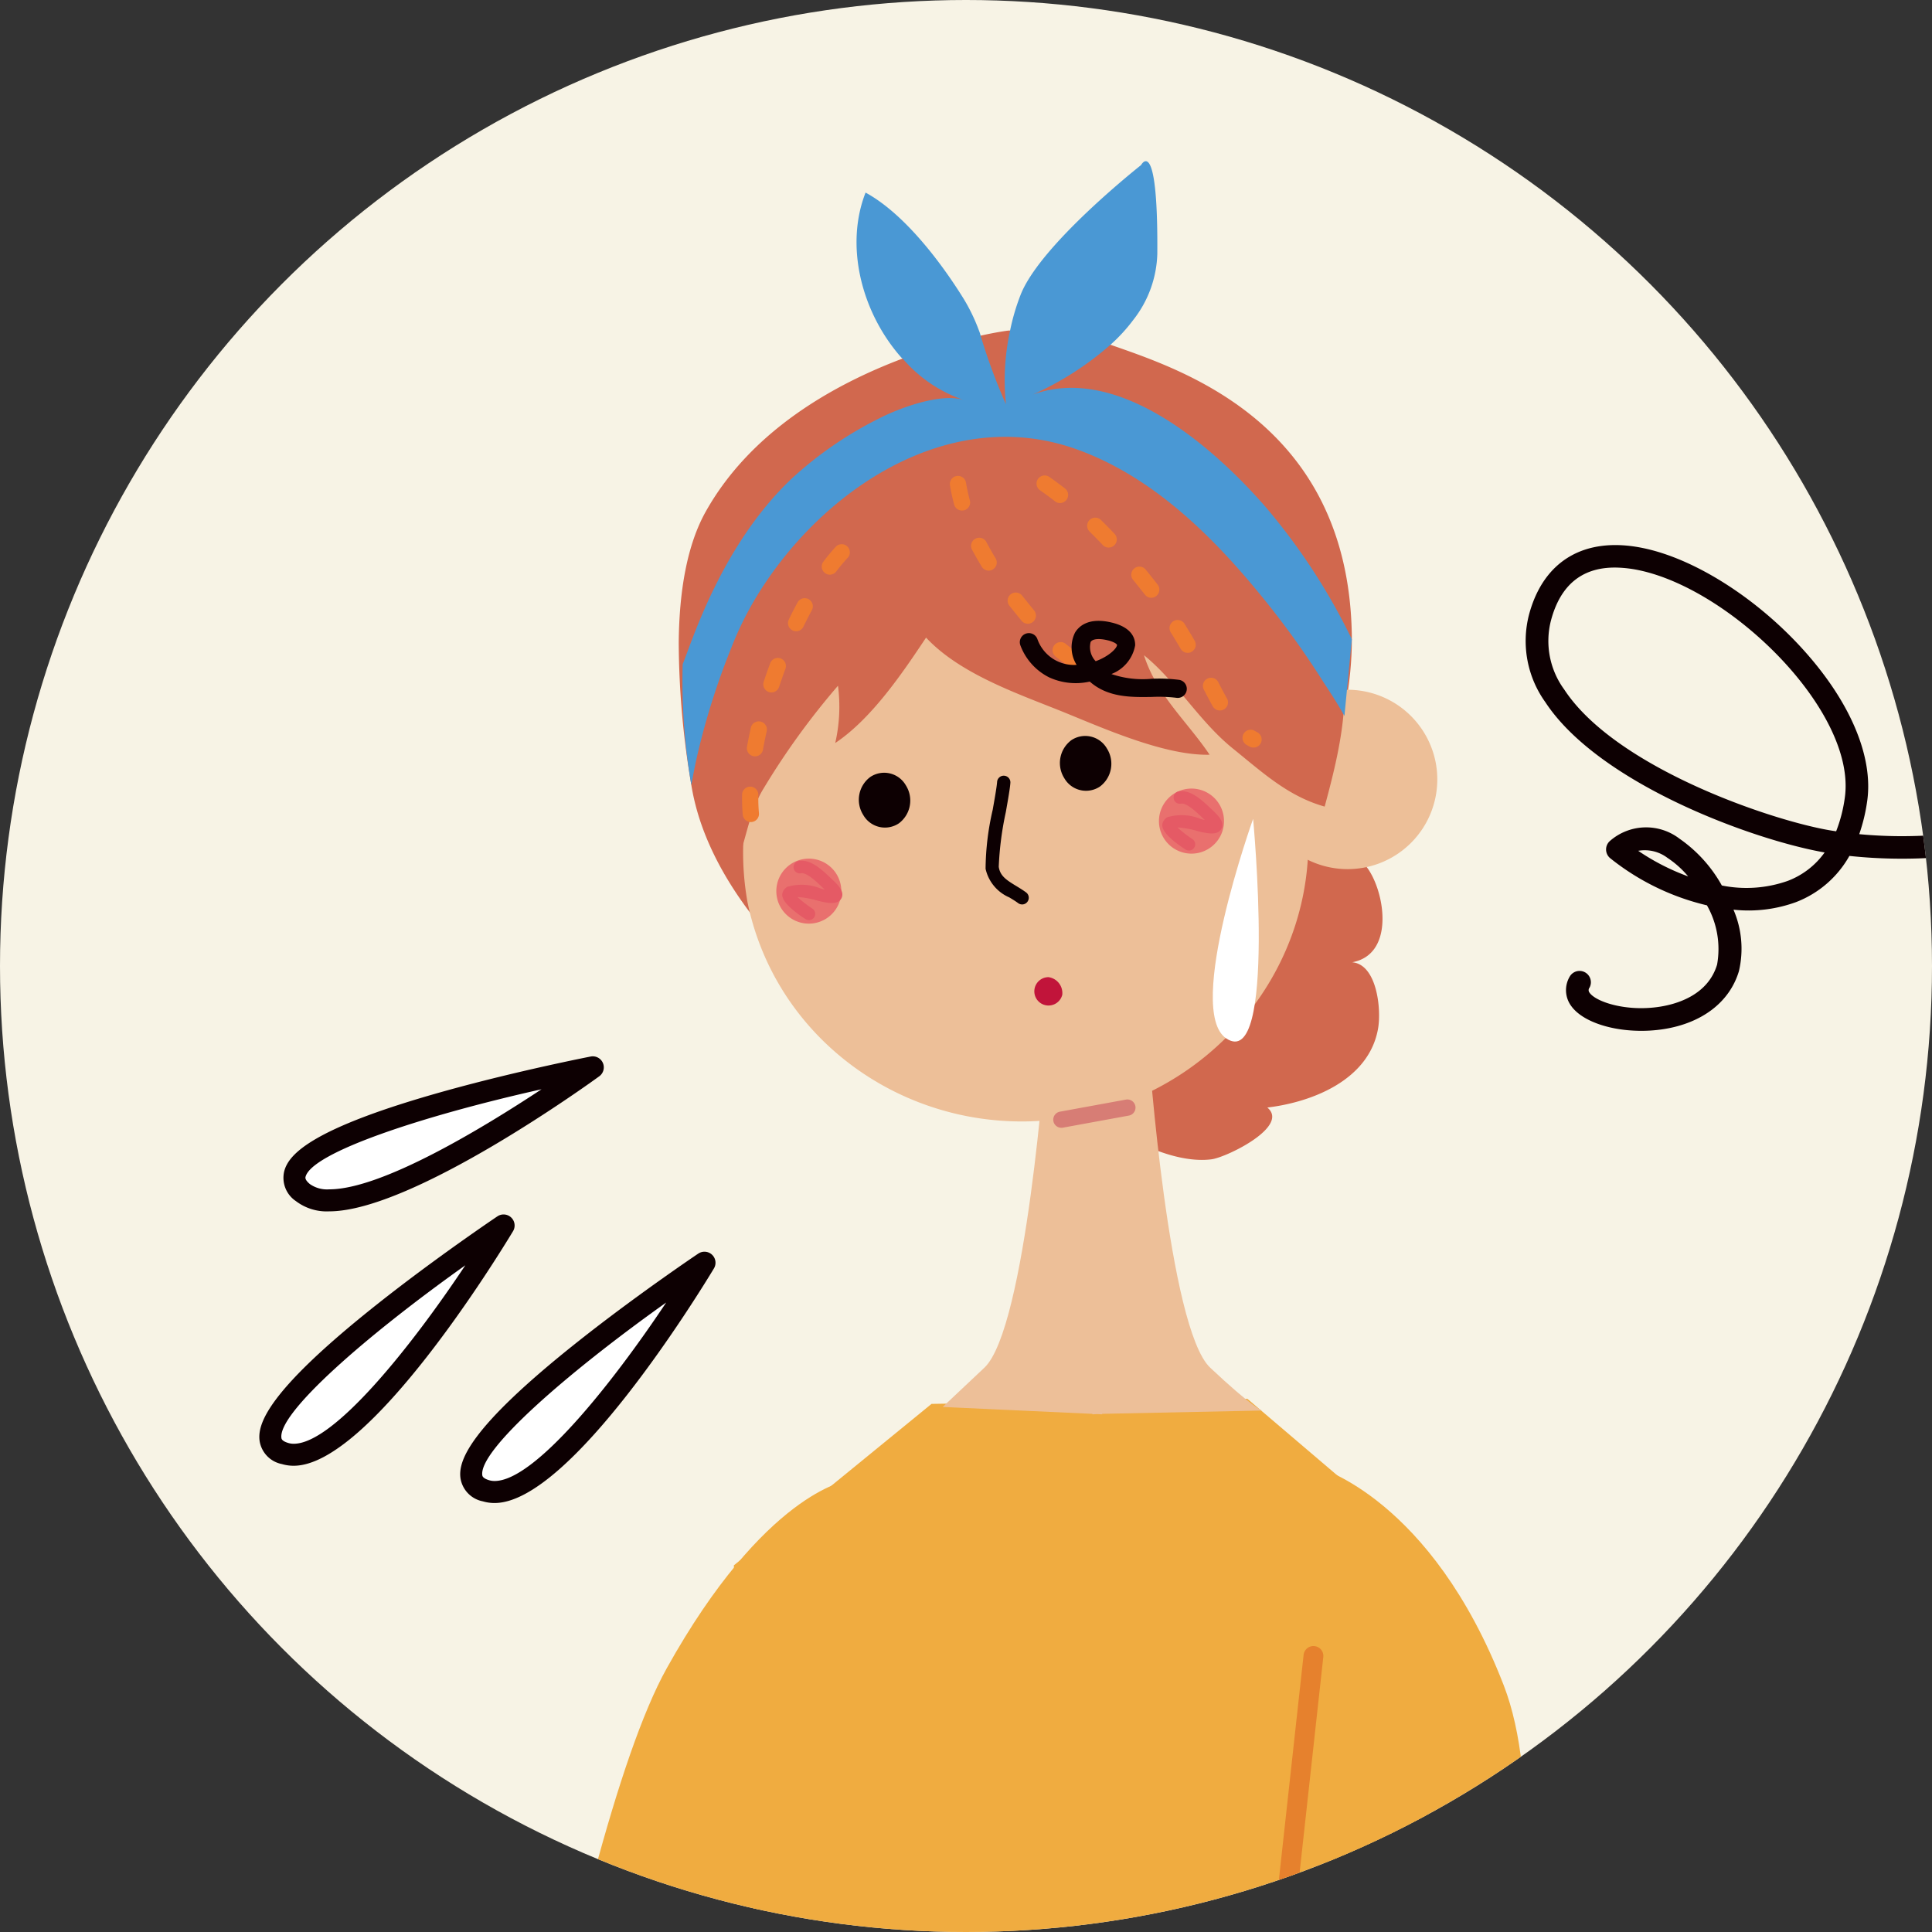 <svg xmlns="http://www.w3.org/2000/svg" xmlns:xlink="http://www.w3.org/1999/xlink" width="140" height="140" viewBox="0 0 140 140"><rect x="0" y="0" width="140" height="140" fill="#333333" stroke="none"/><defs><clipPath id="a"><circle cx="70" cy="70" r="70" transform="translate(0 0.477)" fill="#f7f3e5"/></clipPath></defs><g transform="translate(0 -0.477)"><circle cx="70" cy="70" r="70" transform="translate(0 0.477)" fill="#f7f3e5"/><g clip-path="url(#a)"><g transform="translate(-824.368 -1672.574)"><g transform="translate(840.177 1684.728)"><path d="M1064.889,1955.446s8.216,2.21,13.474,15.789-4.308,46.1-4.308,46.1l-8.186,3.877Z" transform="translate(-985.206 -1860.788)" fill="#f0ac40"/><path d="M997.827,2052.71l-1.968-78.418.049-21.681-13.135-11.19-22.887.369-14.324,11.7,3.346,62.7-2.013,27.927Z" transform="translate(-908.193 -1851.736)" fill="#f0ac40"/><path d="M1026.007,1841.285c2.555,1.327-2.52,3.829-3.689,3.982-2.947.383-7.228-1.841-9.089-4.122-3.667-4.5-2.92-14.653,1.193-18.542a11.17,11.17,0,0,1,8.052-3.269,3.4,3.4,0,0,1,2.968,4.413c2.984-4.1,7.3-1,8.312.616,1.2,1.912,1.73,6.078-1.239,6.625,1.783.161,2.114,3.363,1.88,4.764-.636,3.809-4.889,5.422-8.18,5.781C1026.2,1841.574,1025.982,1841.27,1026.007,1841.285Z" transform="translate(-950.337 -1772.936)" fill="#d1684e"/><path d="M983.062,1744.992c.281,12.222-9.609,25.239-9.609,25.239l-24.125,4.24s-12.422-7.864-14.123-18.411a62.28,62.28,0,0,1-.914-10.317c.033-3.734.6-7.078,1.962-9.506,3.3-5.882,9.351-9.233,14.268-11.084a42.844,42.844,0,0,1,5.648-1.657c1.244-.279,2.014-.369,2.014-.369l.116,0,5.186.388a20.413,20.413,0,0,1,2.086.638C970.689,1725.951,982.712,1729.757,983.062,1744.992Z" transform="translate(-900.917 -1710.85)" fill="#d1684e"/><path d="M987.841,1787.627c2.236,10.82-4.961,21.455-16.076,23.749s-21.929-4.624-24.156-15.446a20.547,20.547,0,0,1,40.232-8.3Z" transform="translate(-909.25 -1742.227)" fill="#edbf98"/><path d="M1065.5,1801.717a6.5,6.5,0,1,1-7.69-5.061A6.509,6.509,0,0,1,1065.5,1801.717Z" transform="translate(-977.289 -1758.217)" fill="#edbf98"/><path d="M942.6,1763.285a37.357,37.357,0,0,0-.316,6.691c.072,1.273-.115,4.359.985,5.209.977-2.007,1.1-4.4,2.312-6.357a54,54,0,0,1,5.382-7.429,11.786,11.786,0,0,1-.2,4.151c2.626-1.753,4.858-5.046,6.582-7.639,2.539,2.716,6.866,4.133,10.164,5.48,2.891,1.18,7.227,3.089,10.383,3.007-1.6-2.381-3.866-4.363-4.754-7.21,2.361,1.911,4,4.8,6.455,6.773,2.155,1.74,4,3.456,6.636,4.195,1.337-4.931,2.308-9.387.3-14.532-1.509-3.854-4.6-7.086-7.777-9.509-3.131-2.388-6.98-3.229-10.814-3.432-1.266-.068-2.943.615-4.209.185a6.132,6.132,0,0,0-3.357-.157c-5.735,1.111-10.466,4.64-14.047,9.289C943.731,1755.363,943.13,1759,942.6,1763.285Z" transform="translate(-906.048 -1723.385)" fill="#d1684e"/><path d="M974.517,1814.389a2.062,2.062,0,0,1-.505,2.754,1.81,1.81,0,0,1-2.583-.609,2.055,2.055,0,0,1,.514-2.752A1.808,1.808,0,0,1,974.517,1814.389Z" transform="translate(-924.685 -1769.158)" fill="#0d0002"/><path d="M1015.6,1806.869a2.062,2.062,0,0,1-.507,2.753,1.814,1.814,0,0,1-2.585-.609,2.061,2.061,0,0,1,.516-2.753A1.811,1.811,0,0,1,1015.6,1806.869Z" transform="translate(-951.196 -1764.303)" fill="#0d0002"/><path d="M999.692,1823.41a.486.486,0,0,1-.372-.086c-.2-.15-.428-.285-.645-.417a2.957,2.957,0,0,1-1.718-2.071,19.426,19.426,0,0,1,.517-4.281c.151-.858.294-1.667.318-2.017a.482.482,0,1,1,.962.065c-.027.4-.168,1.2-.33,2.12a22.96,22.96,0,0,0-.513,3.968c.1.655.526.94,1.267,1.39.234.142.476.289.714.464a.483.483,0,0,1,.1.675A.477.477,0,0,1,999.692,1823.41Z" transform="translate(-941.347 -1769.555)" fill="#0d0002"/><path d="M983.579,1723.145l-.535,5.562c-.481-.862-1.031-1.713-1.509-2.432a62.166,62.166,0,0,0-4.559-6.321c-3.551-4.35-7.93-8.663-13.423-10.6-8.833-3.106-17.709,2.525-22.535,9.8a23.985,23.985,0,0,0-2.431,4.683,52.373,52.373,0,0,0-2.419,7.642c-.169.726-.311,1.469-.449,2.234a44.365,44.365,0,0,1-.629-8.756c.69-1.679,2.8-8.584,7.847-13.4a27.273,27.273,0,0,1,6.37-4.4c1.458-.756,4.515-1.893,6.168-1.339a10.089,10.089,0,0,1-4.441-3.006c-.075-.032-.111-.1-.168-.155-2.813-3.234-4.036-8.009-2.523-11.875,2.805,1.523,5.493,5.08,7.137,7.742a13.343,13.343,0,0,1,1.09,2.279,2.168,2.168,0,0,1,.111.352,42.8,42.8,0,0,0,1.833,4.962,16.889,16.889,0,0,1,.3-5.329,15.794,15.794,0,0,1,.754-2.574c1.414-3.661,8.739-9.426,8.739-9.426s1.239-2.331,1.177,6.431a8.1,8.1,0,0,1-1.739,4.786,12.072,12.072,0,0,1-1.66,1.807,22.222,22.222,0,0,1-5.615,3.6c6.253-2.255,13.173,3.931,16.8,8.079A45.028,45.028,0,0,1,983.579,1723.145Z" transform="translate(-901.43 -1688.503)" fill="#4a98d4"/><path d="M999.785,1896.653l11.585-.239s-.735-.26-3.756-3.107-4.449-22.939-4.449-22.939h-3.733v.039l0-.039H995.7s-1.424,20.094-4.446,22.939l-3.023,2.847,10.85.5v.034l.354-.017.353.017Z" transform="translate(-935.729 -1805.878)" fill="#edbf98"/><path d="M998.919,1766.784a.576.576,0,0,1-.391-.065,7.905,7.905,0,0,1-1.209-.844.589.589,0,0,1,.755-.9,6.885,6.885,0,0,0,1.028.72.589.589,0,0,1-.182,1.093Zm-3.464-3.259a.587.587,0,0,1-.561-.207l-.483-.595-.381-.474a.589.589,0,1,1,.92-.734l.378.469c.151.188.311.385.477.588a.59.59,0,0,1-.083.828A.6.6,0,0,1,995.455,1763.526Zm-2.833-3.849a.588.588,0,0,1-.608-.271c-.25-.407-.484-.819-.7-1.223a.589.589,0,1,1,1.043-.546c.2.38.42.768.655,1.153a.589.589,0,0,1-.4.887Zm-1.938-4.353a.591.591,0,0,1-.674-.424c-.1-.376-.189-.756-.257-1.132-.016-.089-.031-.176-.046-.263a.589.589,0,0,1,.475-.674l.012,0a.59.59,0,0,1,.676.487c.013.081.026.16.042.24.063.342.142.69.235,1.035a.587.587,0,0,1-.413.722Z" transform="translate(-936.678 -1730.013)" fill="#ef7b30"/><path d="M1023.262,1772.459a.586.586,0,0,1-.388-.061c-.086-.047-.171-.1-.254-.148a.589.589,0,0,1,.62-1c.064.04.13.078.2.113a.589.589,0,0,1-.175,1.1Zm-2.434-2.688a.587.587,0,0,1-.617-.288c-.217-.381-.419-.772-.619-1.158l-.036-.067a.589.589,0,0,1,1.045-.543l.035.069c.193.373.388.75.6,1.119a.585.585,0,0,1-.406.869Zm-2.329-4.175a.591.591,0,0,1-.614-.28c-.229-.389-.461-.778-.7-1.161a.589.589,0,1,1,1-.618c.241.391.477.786.71,1.181a.588.588,0,0,1-.208.806A.6.6,0,0,1,1018.5,1765.6Zm-2.645-3.991a.571.571,0,0,1-.538-.188c-.009-.01-.031-.038-.039-.048-.271-.344-.547-.692-.826-1.034a.589.589,0,1,1,.913-.743q.424.521.846,1.061a.594.594,0,0,1-.356.953Zm-3.083-3.639a.584.584,0,0,1-.534-.175q-.462-.49-.94-.96a.589.589,0,1,1,.825-.84q.494.484.972.993a.587.587,0,0,1-.026.832A.569.569,0,0,1,1012.771,1757.965Zm-3.522-3.225a.585.585,0,0,1-.467-.114c-.353-.273-.716-.541-1.075-.793a.589.589,0,1,1,.673-.966c.377.263.755.542,1.124.828a.588.588,0,0,1,.1.827A.58.58,0,0,1,1009.248,1754.74Z" transform="translate(-948.137 -1729.975)" fill="#ef7b30"/><path d="M947.981,1786.862l-.055.008a.59.59,0,0,1-.638-.535,13.784,13.784,0,0,1-.048-1.425.589.589,0,1,1,1.177.016,12.555,12.555,0,0,0,.044,1.305A.589.589,0,0,1,947.981,1786.862Zm.3-4.761a.619.619,0,0,1-.209,0,.589.589,0,0,1-.477-.683c.08-.447.173-.906.276-1.367a.589.589,0,1,1,1.149.258c-.1.443-.19.885-.266,1.314A.589.589,0,0,1,948.284,1782.1Zm1.189-4.631a.6.6,0,0,1-.29-.02.59.59,0,0,1-.374-.745q.217-.659.46-1.31a.588.588,0,1,1,1.1.41c-.156.419-.3.844-.446,1.269A.586.586,0,0,1,949.473,1777.469Zm1.79-4.434a.575.575,0,0,1-.361-.05.587.587,0,0,1-.274-.785c.2-.424.416-.841.633-1.242a.589.589,0,1,1,1.037.559c-.207.385-.413.787-.61,1.194A.589.589,0,0,1,951.263,1773.036Zm2.446-4.1a.589.589,0,0,1-.576-.934c.3-.4.612-.77.914-1.095a.589.589,0,0,1,.863.8,12.509,12.509,0,0,0-.838,1A.577.577,0,0,1,953.709,1768.931Z" transform="translate(-909.274 -1738.98)" fill="#ef7b30"/><path d="M1037.105,1818.648a2.357,2.357,0,1,1-2.742-1.891A2.356,2.356,0,0,1,1037.105,1818.648Z" transform="translate(-964.257 -1771.252)" fill="#e9706e"/><path d="M958.9,1832.967a2.355,2.355,0,1,1-2.741-1.891A2.353,2.353,0,0,1,958.9,1832.967Z" transform="translate(-913.782 -1780.494)" fill="#e9706e"/><path d="M1035.122,1821.547a.452.452,0,0,1-.323-.063c-.557-.355-1.833-1.246-1.681-1.869a.747.747,0,0,1,.352-.472,3.625,3.625,0,0,1,2.451.134l.154.039c.041.009.079.018.116.025-.025-.021-.05-.046-.077-.072-.057-.051-.12-.111-.189-.177-.346-.327-1.062-1.007-1.454-.935l-.025.005a.452.452,0,0,1-.178-.885c.863-.177,1.712.624,2.278,1.161l.177.167c.454.418.916.9.669,1.37s-.916.361-1.524.221l-.175-.046a6.912,6.912,0,0,0-1.492-.271,9.406,9.406,0,0,0,1.081.843.452.452,0,0,1,.139.624A.458.458,0,0,1,1035.122,1821.547Z" transform="translate(-964.693 -1771.598)" fill="#e55a65"/><path d="M957.46,1835.762a.448.448,0,0,1-.321-.063c-.434-.271-1.84-1.214-1.688-1.864a.75.75,0,0,1,.355-.477,3.614,3.614,0,0,1,2.446.132l.159.041.113.025-.076-.07-.183-.173c-.349-.333-1.068-1.021-1.468-.939a.452.452,0,0,1-.192-.883c.854-.187,1.717.629,2.284,1.168l.17.161c.454.416.918.9.671,1.369s-.917.36-1.524.219l-.18-.045a6.831,6.831,0,0,0-1.487-.27,9.2,9.2,0,0,0,1.082.841.452.452,0,0,1-.159.826Z" transform="translate(-914.567 -1780.77)" fill="#e55a65"/><path d="M1016.311,1881.419l-4.782.875a.589.589,0,0,1-.213-1.159l4.782-.875a.589.589,0,0,1,.212,1.159Z" transform="translate(-950.319 -1812.256)" fill="#d77d75"/><path d="M900.558,2164.523c0,4.191-2.861,20.169-6.424,20.169a6.637,6.637,0,0,1-6.617-6.959c0-4.188,2.89-7.588,6.454-7.588S900.558,2160.333,900.558,2164.523Z" transform="translate(-870.73 -1995.054)" fill="#ed8981"/><path d="M918.5,1958.182s-5.946.865-13.036,13.588-14.5,60.639-14.5,60.639l11.653,3.68Z" transform="translate(-872.961 -1862.553)" fill="#f0ac40"/><g transform="translate(64.515 151.317)"><path d="M1030.077,2156.644l16.8-37.05-13.1-4.366-11.662,38.133Z" transform="translate(-1022.114 -2115.228)" fill="#ed8981"/></g><path d="M1050.555,2032.513a.656.656,0,0,1-.079,0,.718.718,0,0,1-.636-.792l4.308-39.2a.718.718,0,0,1,1.427.156l-4.308,39.205A.718.718,0,0,1,1050.555,2032.513Z" transform="translate(-975.491 -1884.297)" fill="#e6812d"/></g><path d="M1123.23,1742.065c-2.073-.081-3.932-.764-4.662-1.817a1.929,1.929,0,0,1-.079-2.121.822.822,0,0,1,1.428.813.29.29,0,0,0,0,.373c.463.67,2.687,1.4,5.118,1.01,1.26-.2,3.47-.863,4.123-3.049a6.415,6.415,0,0,0-.735-4.293,17.68,17.68,0,0,1-7.007-3.412.82.82,0,0,1-.023-1.253,3.979,3.979,0,0,1,5.043-.163,10.11,10.11,0,0,1,3.066,3.39,9.02,9.02,0,0,0,4.775-.333,5.812,5.812,0,0,0,2.673-2.061c-5.219-.912-16.384-5-20.25-10.908a7.606,7.606,0,0,1-1.177-6.3c1.043-3.946,4.051-5.714,8.254-4.852,3.612.74,7.938,3.426,11.292,7.008,3.643,3.891,5.451,8.035,4.96,11.369a12.508,12.508,0,0,1-.571,2.358c7.547.709,16.331-1.1,19.444-6.98,3.474-6.556-.468-14.428-3.126-18.538a47.924,47.924,0,0,0-12.7-12.965c-5.086-3.485-10.019-5.266-13.885-5.016a.821.821,0,0,1-.106-1.639c4.233-.275,9.531,1.608,14.92,5.3a49.621,49.621,0,0,1,13.155,13.428c4.928,7.617,6.064,14.791,3.2,20.2-3.569,6.74-12.54,8.22-19.228,7.959-.837-.032-1.636-.093-2.387-.173a7.535,7.535,0,0,1-3.867,3.347,10.035,10.035,0,0,1-4.533.548,7.134,7.134,0,0,1,.395,4.454c-.665,2.227-2.647,3.758-5.44,4.2A10.567,10.567,0,0,1,1123.23,1742.065Zm.212-13.035a16.411,16.411,0,0,0,3.619,1.854,6.95,6.95,0,0,0-1.508-1.349A2.725,2.725,0,0,0,1123.442,1729.03Zm-1.426-20.52c-2.555-.1-4.2,1.188-4.9,3.844a5.951,5.951,0,0,0,.964,4.985c3.752,5.733,15.3,9.6,19.487,10.244l.218.033a10.6,10.6,0,0,0,.623-2.4c.911-6.184-8.137-15.13-14.956-16.528A8.827,8.827,0,0,0,1122.016,1708.51Z" transform="translate(-180.363 5.674)" fill="#0d0002"/><path d="M1006.125,1786.54a4.26,4.26,0,0,1-2.08-2.3.657.657,0,1,1,1.216-.5,2.813,2.813,0,0,0,2.851,1.893,2.4,2.4,0,0,1-.116-2.337c.267-.446.967-1.134,2.651-.731,1.512.36,1.718,1.191,1.706,1.655a2.743,2.743,0,0,1-1.722,2.077,7.022,7.022,0,0,0,2.922.343,11.641,11.641,0,0,1,1.989.079.658.658,0,1,1-.208,1.3,10.534,10.534,0,0,0-1.76-.063c-1.5.024-3.19.052-4.508-1.11l-.07.013A4.624,4.624,0,0,1,1006.125,1786.54ZM1010.8,1784a2.279,2.279,0,0,0-.456-.152c-.616-.147-1.082-.1-1.217.127a1.484,1.484,0,0,0,.366,1.393c.967-.351,1.541-.941,1.548-1.179C1011.038,1784.167,1010.987,1784.087,1010.8,1784Z" transform="translate(-105.728 -64.403)" fill="#0d0002"/><path d="M1009.046,1856.536a1.028,1.028,0,1,1-1-1.28A1.166,1.166,0,0,1,1009.046,1856.536Z" transform="translate(-107.702 -111.397)" fill="#c1143a"/><g transform="translate(844.901 1749.594)"><path d="M877.386,1873.682s-25.922,5.02-21.018,9.079C860.366,1886.069,877.386,1873.682,877.386,1873.682Z" transform="translate(-854.952 -1872.884)" fill="#fff"/><path d="M856.82,1882.668h0a3.689,3.689,0,0,1-2.415-.744,2.027,2.027,0,0,1-.847-2.148c.306-1.2,1.853-3.105,11.719-5.847,5.251-1.459,10.452-2.472,10.5-2.482a.8.8,0,0,1,.621,1.428C875.853,1873.275,862.877,1882.668,856.82,1882.668Zm15.385-8.846c-8.6,1.924-16.65,4.576-17.1,6.348-.013.053-.055.215.319.524a2.172,2.172,0,0,0,1.4.379C860.631,1881.074,867.961,1876.628,872.206,1873.822Z" transform="translate(-853.498 -1871.432)" fill="#0d0002"/></g><g transform="translate(843.16 1761.051)"><path d="M867.751,1905.989s-21.933,14.7-15.839,16.531C856.882,1924.017,867.751,1905.989,867.751,1905.989Z" transform="translate(-850.044 -1905.191)" fill="#fff"/><path d="M851.08,1921.954h0a2.962,2.962,0,0,1-.852-.122,2.026,2.026,0,0,1-1.614-1.65c-.183-1.221.5-3.58,8.525-9.94,4.271-3.385,8.67-6.339,8.714-6.368a.8.8,0,0,1,1.127,1.074C865.931,1906.69,856.569,1921.954,851.08,1921.954Zm12.437-14.526c-7.2,5.122-13.6,10.708-13.325,12.519.008.054.033.219.5.358a1.344,1.344,0,0,0,.392.055C853.975,1920.359,859.556,1913.383,863.517,1907.428Z" transform="translate(-848.59 -1903.74)" fill="#0d0002"/></g><g transform="translate(857.716 1763.748)"><path d="M908.8,1913.595s-21.933,14.7-15.839,16.534C897.928,1931.624,908.8,1913.595,908.8,1913.595Z" transform="translate(-891.091 -1912.797)" fill="#fff"/><path d="M892.127,1929.563h0a2.953,2.953,0,0,1-.851-.122,2.027,2.027,0,0,1-1.615-1.65c-.183-1.222.5-3.582,8.526-9.941,4.271-3.385,8.67-6.339,8.714-6.368a.8.8,0,0,1,1.127,1.074C906.978,1914.3,897.615,1929.563,892.127,1929.563Zm12.437-14.529c-7.195,5.122-13.6,10.708-13.325,12.52.008.054.033.22.5.359a1.342,1.342,0,0,0,.391.054C895.02,1927.968,900.6,1920.99,904.564,1915.034Z" transform="translate(-889.637 -1911.346)" fill="#0d0002"/></g><path d="M1046.352,1822.909s1.74,18.4-1.952,15.906C1041.39,1836.782,1046.352,1822.909,1046.352,1822.909Z" transform="translate(-131.179 -90.521)" fill="#fff"/></g></g></g></svg>